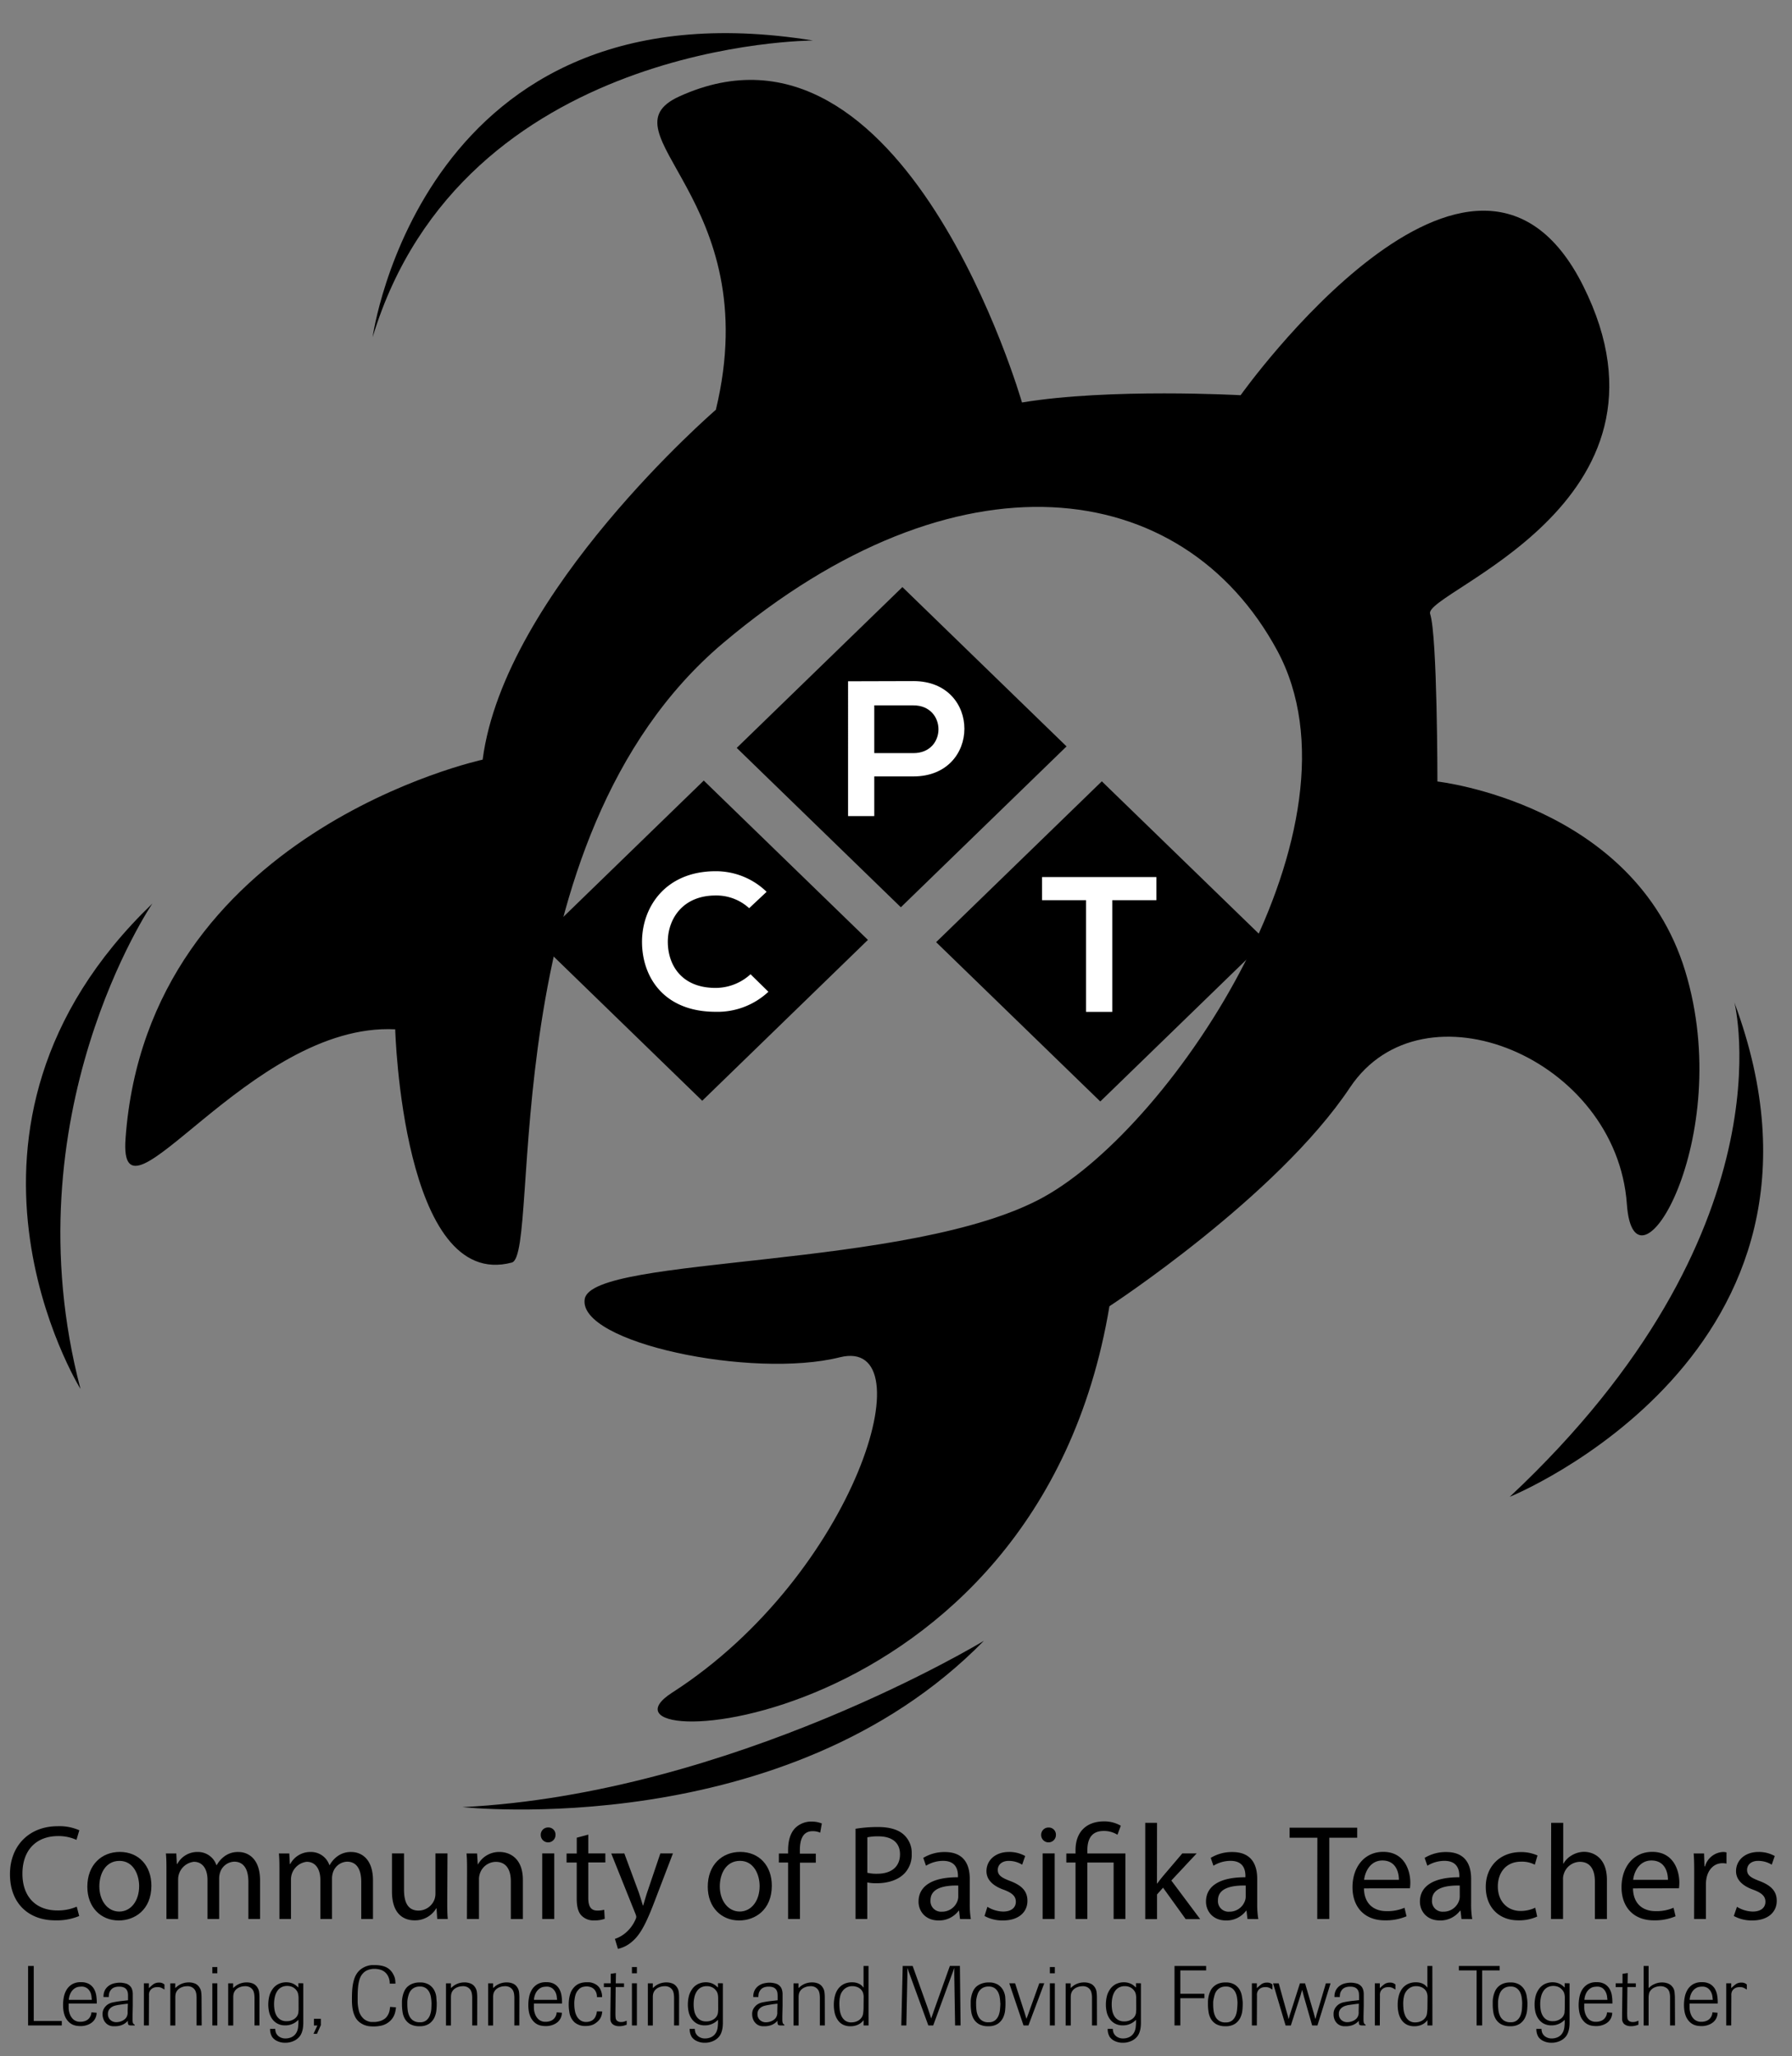 <svg id="Layer_1" data-name="Layer 1" xmlns="http://www.w3.org/2000/svg" viewBox="0 0 595.28 683"><rect x="0" y="0" width="595.28" height="683" fill="#808080" stroke="none"/><defs><style>.cls-1{fill:#fff;}</style></defs><title>Version 1</title><path d="M26.31,636.41a19.42,19.42,0,0,1-8,1.44c-8.55,0-15-5.4-15-15.34,0-9.49,6.43-15.93,15.84-15.93a16.25,16.25,0,0,1,7.2,1.35l-.95,3.19a14.26,14.26,0,0,0-6.12-1.26c-7.11,0-11.83,4.54-11.83,12.51,0,7.42,4.27,12.19,11.65,12.19a15.68,15.68,0,0,0,6.39-1.26Z"/><path d="M50.29,626.33c0,8.05-5.58,11.56-10.84,11.56-5.89,0-10.44-4.32-10.44-11.21,0-7.29,4.77-11.56,10.8-11.56C46.06,615.13,50.29,619.67,50.29,626.33ZM33,626.56c0,4.77,2.74,8.37,6.61,8.37s6.61-3.55,6.61-8.46c0-3.69-1.85-8.37-6.52-8.37S33,622.42,33,626.56Z"/><path d="M55.29,621.52c0-2.25,0-4.09-.18-5.89h3.46l.18,3.51h.14a7.51,7.51,0,0,1,6.84-4,6.44,6.44,0,0,1,6.16,4.37H72a9,9,0,0,1,2.43-2.83,7.43,7.43,0,0,1,4.81-1.53c2.88,0,7.15,1.89,7.15,9.45V637.4H82.51V625.07c0-4.19-1.53-6.71-4.72-6.71a5.13,5.13,0,0,0-4.68,3.6,6.53,6.53,0,0,0-.31,2V637.4H68.93v-13c0-3.46-1.53-6-4.54-6a5.9,5.9,0,0,0-5.22,5.89V637.4H55.29Z"/><path d="M92.82,621.52c0-2.25,0-4.09-.18-5.89h3.46l.18,3.51h.14a7.51,7.51,0,0,1,6.84-4,6.44,6.44,0,0,1,6.16,4.37h.09a9,9,0,0,1,2.43-2.83,7.43,7.43,0,0,1,4.81-1.53c2.88,0,7.15,1.89,7.15,9.45V637.4H120V625.07c0-4.19-1.53-6.71-4.72-6.71a5.13,5.13,0,0,0-4.68,3.6,6.53,6.53,0,0,0-.31,2V637.4h-3.87v-13c0-3.46-1.53-6-4.54-6a5.9,5.9,0,0,0-5.22,5.89V637.4H92.82Z"/><path d="M148.57,631.46c0,2.25,0,4.23.18,5.94h-3.51l-.23-3.55h-.09a8.19,8.19,0,0,1-7.2,4c-3.42,0-7.51-1.89-7.51-9.54V615.62h4v12.06c0,4.14,1.26,6.93,4.86,6.93a5.72,5.72,0,0,0,5.22-3.6,5.8,5.8,0,0,0,.36-2V615.62h4Z"/><path d="M155.15,621.52c0-2.25,0-4.09-.18-5.89h3.51l.23,3.6h.09a8,8,0,0,1,7.2-4.09c3,0,7.69,1.8,7.69,9.27v13h-4V624.85c0-3.51-1.3-6.43-5-6.43a5.63,5.63,0,0,0-5.31,4,5.69,5.69,0,0,0-.27,1.84V637.4h-4Z"/><path d="M184.53,609.5a2.45,2.45,0,0,1-4.9,0A2.41,2.41,0,0,1,182.1,607,2.35,2.35,0,0,1,184.53,609.5Zm-4.41,27.9V615.62h4V637.4Z"/><path d="M195.42,609.37v6.25h5.67v3h-5.67v11.75c0,2.7.76,4.23,3,4.23a8.82,8.82,0,0,0,2.29-.27l.18,3a9.7,9.7,0,0,1-3.51.54,5.49,5.49,0,0,1-4.27-1.67c-1.12-1.17-1.53-3.11-1.53-5.67V618.64h-3.37v-3h3.38V610.4Z"/><path d="M207.39,615.62l4.77,12.87c.5,1.44,1,3.15,1.4,4.45h.09c.41-1.3.86-3,1.39-4.54l4.32-12.78h4.18l-5.94,15.52c-2.83,7.47-4.77,11.29-7.47,13.63a10.73,10.73,0,0,1-4.86,2.56l-1-3.33a10.45,10.45,0,0,0,3.46-1.93,12,12,0,0,0,3.33-4.41,2.84,2.84,0,0,0,.31-.94,3.45,3.45,0,0,0-.27-1l-8.05-20.07Z"/><path d="M256.39,626.33c0,8.05-5.58,11.56-10.84,11.56-5.89,0-10.44-4.32-10.44-11.21,0-7.29,4.77-11.56,10.8-11.56C252.16,615.13,256.39,619.67,256.39,626.33Zm-17.28.22c0,4.77,2.75,8.37,6.61,8.37s6.62-3.55,6.62-8.46c0-3.69-1.84-8.37-6.52-8.37S239.11,622.42,239.11,626.56Z"/><path d="M261.79,637.4V618.64h-3.06v-3h3.06v-1c0-3.06.68-5.85,2.52-7.6a7.58,7.58,0,0,1,5.31-2,9.17,9.17,0,0,1,3.38.63l-.54,3.06a5.92,5.92,0,0,0-2.52-.5c-3.37,0-4.23,3-4.23,6.3v1.17H271v3h-5.26V637.4Z"/><path d="M284.2,607.43a45.33,45.33,0,0,1,7.51-.58c3.87,0,6.71.9,8.5,2.52a8.15,8.15,0,0,1,2.65,6.34,8.93,8.93,0,0,1-2.34,6.48c-2.07,2.2-5.44,3.33-9.27,3.33a13.49,13.49,0,0,1-3.15-.27V637.4H284.2Zm3.92,14.62a13.09,13.09,0,0,0,3.24.32c4.73,0,7.61-2.29,7.61-6.48,0-4-2.83-5.94-7.16-5.94a16.43,16.43,0,0,0-3.69.32Z"/><path d="M318.9,637.4l-.32-2.75h-.13a8.11,8.11,0,0,1-6.66,3.24c-4.41,0-6.66-3.11-6.66-6.25,0-5.26,4.68-8.14,13.09-8.1v-.45c0-1.8-.49-5-4.95-5a10.86,10.86,0,0,0-5.67,1.62l-.9-2.61a13.52,13.52,0,0,1,7.16-1.94c6.66,0,8.28,4.54,8.28,8.91v8.14a30.61,30.61,0,0,0,.36,5.22Zm-.58-11.11c-4.32-.09-9.22.67-9.22,4.9a3.5,3.5,0,0,0,3.73,3.78,5.42,5.42,0,0,0,5.26-3.65,4.13,4.13,0,0,0,.23-1.26Z"/><path d="M328,633.35a10.38,10.38,0,0,0,5.22,1.58c2.88,0,4.23-1.44,4.23-3.24s-1.12-2.92-4-4c-3.92-1.39-5.76-3.55-5.76-6.17,0-3.51,2.83-6.39,7.51-6.39a10.86,10.86,0,0,1,5.35,1.35l-1,2.88a8.48,8.48,0,0,0-4.46-1.26c-2.34,0-3.64,1.35-3.64,3,0,1.8,1.3,2.61,4.14,3.69,3.78,1.44,5.71,3.33,5.71,6.57,0,3.83-3,6.53-8.14,6.53a12.42,12.42,0,0,1-6.12-1.49Z"/><path d="M350.76,609.5a2.45,2.45,0,0,1-4.9,0,2.41,2.41,0,0,1,2.47-2.48A2.35,2.35,0,0,1,350.76,609.5Zm-4.41,27.9V615.62h4V637.4Z"/><path d="M357.28,637.4V618.64h-3.06v-3h3.06v-1.17c0-5.76,3.38-9.49,9.5-9.49a10.91,10.91,0,0,1,5.54,1.44l-1.12,3a8.33,8.33,0,0,0-4.59-1.26c-4.19,0-5.4,2.92-5.4,6.39v1.08h12.64V637.4h-3.92V618.64H361.2V637.4Z"/><path d="M384.33,625.61h.09c.54-.77,1.3-1.71,1.93-2.48l6.39-7.51h4.77l-8.41,9,9.58,12.82h-4.81L386.35,627l-2,2.25v8.19h-3.92V605.45h3.92Z"/><path d="M414.39,637.4l-.32-2.75h-.13a8.11,8.11,0,0,1-6.66,3.24c-4.41,0-6.66-3.11-6.66-6.25,0-5.26,4.68-8.14,13.09-8.1v-.45c0-1.8-.49-5-4.95-5a10.86,10.86,0,0,0-5.67,1.62l-.9-2.61a13.52,13.52,0,0,1,7.16-1.94c6.66,0,8.28,4.54,8.28,8.91v8.14a30.61,30.61,0,0,0,.36,5.22Zm-.58-11.11c-4.32-.09-9.22.67-9.22,4.9a3.5,3.5,0,0,0,3.73,3.78,5.42,5.42,0,0,0,5.26-3.65,4.13,4.13,0,0,0,.23-1.26Z"/><path d="M437.61,610.4h-9.22v-3.33h22.45v3.33h-9.27v27h-4Z"/><path d="M453.09,627.23c.09,5.36,3.51,7.56,7.47,7.56a14.33,14.33,0,0,0,6-1.12l.67,2.83a17.62,17.62,0,0,1-7.24,1.35c-6.71,0-10.71-4.41-10.71-11s3.87-11.75,10.21-11.75c7.11,0,9,6.25,9,10.26a14.94,14.94,0,0,1-.13,1.84Zm11.61-2.83c0-2.52-1-6.43-5.49-6.43-4,0-5.76,3.69-6.07,6.43Z"/><path d="M485.49,637.4l-.32-2.75H485a8.11,8.11,0,0,1-6.66,3.24c-4.41,0-6.66-3.11-6.66-6.25,0-5.26,4.68-8.14,13.09-8.1v-.45c0-1.8-.49-5-4.95-5a10.86,10.86,0,0,0-5.67,1.62l-.9-2.61a13.52,13.52,0,0,1,7.16-1.94c6.66,0,8.28,4.54,8.28,8.91v8.14a30.61,30.61,0,0,0,.36,5.22Zm-.58-11.11c-4.32-.09-9.22.67-9.22,4.9a3.5,3.5,0,0,0,3.73,3.78,5.42,5.42,0,0,0,5.26-3.65,4.13,4.13,0,0,0,.23-1.26Z"/><path d="M510.64,636.59a14.59,14.59,0,0,1-6.25,1.26c-6.57,0-10.84-4.46-10.84-11.12s4.59-11.56,11.7-11.56a13.24,13.24,0,0,1,5.49,1.13l-.9,3.06a9.18,9.18,0,0,0-4.59-1c-5,0-7.69,3.69-7.69,8.23,0,5,3.24,8.14,7.56,8.14a11.24,11.24,0,0,0,4.86-1.08Z"/><path d="M515.28,605.45h4V619h.09a7.35,7.35,0,0,1,2.83-2.79,8.15,8.15,0,0,1,4-1.12c2.92,0,7.6,1.8,7.6,9.32v13h-4V624.89c0-3.51-1.3-6.48-5-6.48a5.69,5.69,0,0,0-5.31,4,4.8,4.8,0,0,0-.27,1.89V637.4h-4Z"/><path d="M542.46,627.23c.09,5.36,3.51,7.56,7.47,7.56a14.33,14.33,0,0,0,6-1.12l.67,2.83a17.62,17.62,0,0,1-7.24,1.35c-6.71,0-10.71-4.41-10.71-11s3.87-11.75,10.21-11.75c7.11,0,9,6.25,9,10.26a14.94,14.94,0,0,1-.13,1.84Zm11.61-2.83c0-2.52-1-6.43-5.49-6.43-4,0-5.76,3.69-6.07,6.43Z"/><path d="M562.79,622.42c0-2.56,0-4.77-.18-6.79h3.46l.14,4.28h.18a6.54,6.54,0,0,1,6-4.77,4.24,4.24,0,0,1,1.13.14V619a6,6,0,0,0-1.35-.13c-2.79,0-4.77,2.11-5.31,5.08a11.16,11.16,0,0,0-.18,1.84V637.4h-3.92Z"/><path d="M577,633.35a10.38,10.38,0,0,0,5.22,1.58c2.88,0,4.23-1.44,4.23-3.24s-1.12-2.92-4-4c-3.92-1.39-5.76-3.55-5.76-6.17,0-3.51,2.83-6.39,7.51-6.39a10.86,10.86,0,0,1,5.35,1.35l-1,2.88A8.48,8.48,0,0,0,584,618.1c-2.34,0-3.64,1.35-3.64,3,0,1.8,1.3,2.61,4.14,3.69,3.78,1.44,5.71,3.33,5.71,6.57,0,3.83-3,6.53-8.14,6.53a12.42,12.42,0,0,1-6.12-1.49Z"/><path d="M20.53,672.76H9.33V653h1.88v18.28h9.32Z"/><path d="M32.1,668.54a4.2,4.2,0,0,1-.32,1.58,4.13,4.13,0,0,1-1,1.44,5.17,5.17,0,0,1-1.69,1,6.38,6.38,0,0,1-2.37.41,9.3,9.3,0,0,1-1.26-.1,4.93,4.93,0,0,1-1.37-.41,4.58,4.58,0,0,1-1.47-1.11,5.63,5.63,0,0,1-1-1.55,7.91,7.91,0,0,1-.52-1.85,12.56,12.56,0,0,1-.15-2,13.9,13.9,0,0,1,.25-2.59,7.42,7.42,0,0,1,.91-2.44,5.35,5.35,0,0,1,1.81-1.82,5.55,5.55,0,0,1,3-.71,5.25,5.25,0,0,1,2.66.6,4.45,4.45,0,0,1,1.62,1.6,6.29,6.29,0,0,1,.78,2.27,15.17,15.17,0,0,1,.17,2.62H22.8q0,.56,0,1.57a6.48,6.48,0,0,0,.42,2,4.4,4.4,0,0,0,1.2,1.75,3.42,3.42,0,0,0,2.37.74,4.56,4.56,0,0,0,1.2-.17,3.45,3.45,0,0,0,1.12-.53,3.08,3.08,0,0,0,.85-1,3.27,3.27,0,0,0,.41-1.44Zm-1.6-4.28c0-.22-.06-.58-.11-1.08A4.58,4.58,0,0,0,30,661.7a3.71,3.71,0,0,0-1.05-1.29,3.06,3.06,0,0,0-2-.56q-.2,0-.8.07a3.21,3.21,0,0,0-1.27.48,4.12,4.12,0,0,0-1.26,1.3,5.73,5.73,0,0,0-.76,2.55Z"/><path d="M44.75,672.76H43.59q-.86,0-1-.38a2.81,2.81,0,0,1-.1-1.19,6.66,6.66,0,0,1-.57.56,4.89,4.89,0,0,1-.85.59,5.42,5.42,0,0,1-1.23.48,6.56,6.56,0,0,1-1.7.2l-.68,0a4.08,4.08,0,0,1-.78-.14,3.35,3.35,0,0,1-1.58-1,3.65,3.65,0,0,1-.75-1.26,4.48,4.48,0,0,1-.28-1.57,3.52,3.52,0,0,1,.52-2,4.52,4.52,0,0,1,1-1.12,4.78,4.78,0,0,1,2-.85q1.14-.24,2.48-.41l2.46-.28V663c0-.32,0-.66-.06-1a2.53,2.53,0,0,0-.34-1,2.22,2.22,0,0,0-.85-.8,3.46,3.46,0,0,0-1.67-.32,4,4,0,0,0-2,.41,2.86,2.86,0,0,0-1,1,2.76,2.76,0,0,0-.41,1.12,7.88,7.88,0,0,0-.07.91H34.39a4.46,4.46,0,0,1,.52-2.38,4.3,4.3,0,0,1,1.37-1.46,5.21,5.21,0,0,1,1.78-.73,8.55,8.55,0,0,1,1.71-.2,7.49,7.49,0,0,1,1.89.25,3.1,3.1,0,0,1,1.54.87,2.45,2.45,0,0,1,.53.76,4.14,4.14,0,0,1,.27.84,6.54,6.54,0,0,1,.11.85q0,.44,0,.8v3.28l-.08,3.53,0,1.23a3.85,3.85,0,0,0,.14,1,.85.85,0,0,0,.53.49Zm-2.27-7.22q-.73.06-1.55.17l-1.71.25q-.36.06-.93.2a4.13,4.13,0,0,0-1.12.46,3,3,0,0,0-.93.88,2.44,2.44,0,0,0-.39,1.43,2.58,2.58,0,0,0,.81,2,2.86,2.86,0,0,0,2,.74,4.62,4.62,0,0,0,1.24-.18A4.05,4.05,0,0,0,41,671a3.06,3.06,0,0,0,.79-.67,2.61,2.61,0,0,0,.43-.76,3.44,3.44,0,0,0,.18-.78,6.93,6.93,0,0,0,0-.73Z"/><path d="M49.45,672.76H47.8v-14h1.65v1.62a14.13,14.13,0,0,1,1.47-1.29,3.1,3.1,0,0,1,1.92-.56,2.55,2.55,0,0,1,1.13.2,4,4,0,0,1,.66.42v1.71a9,9,0,0,0-.94-.56,3.13,3.13,0,0,0-1.44-.28,4.2,4.2,0,0,0-.66.06,2.71,2.71,0,0,0-.71.22,2.56,2.56,0,0,0-.8.59,2.15,2.15,0,0,0-.42.68,3.17,3.17,0,0,0-.17.71,5.59,5.59,0,0,0,0,.64Z"/><path d="M67,672.76H65.3v-8.14q0-.53,0-1.05t-.07-1.05q0-.22-.13-.7a2.57,2.57,0,0,0-.42-.94,2.87,2.87,0,0,0-.91-.81,3.11,3.11,0,0,0-1.6-.35,6.46,6.46,0,0,0-.77.06,4.11,4.11,0,0,0-1,.28,3.68,3.68,0,0,0-1.19.73,2.92,2.92,0,0,0-.91,1.75,6.06,6.06,0,0,0-.06.77v9.46H56.57v-14h1.65v1.57l.6-.52a5.7,5.7,0,0,1,.94-.63,6.13,6.13,0,0,1,1.32-.52,6.36,6.36,0,0,1,1.71-.21,5.33,5.33,0,0,1,1.9.35A3.1,3.1,0,0,1,66.17,660a3.65,3.65,0,0,1,.67,1.69,14.21,14.21,0,0,1,.11,1.72Z"/><path d="M72.19,655.43H70.54v-2.07h1.65Zm0,17.33H70.54v-14h1.65Z"/><path d="M86.19,672.76H84.54v-8.14q0-.53,0-1.05t-.07-1.05q0-.22-.13-.7a2.57,2.57,0,0,0-.42-.94,2.87,2.87,0,0,0-.91-.81,3.11,3.11,0,0,0-1.6-.35,6.46,6.46,0,0,0-.77.06,4.11,4.11,0,0,0-1,.28,3.68,3.68,0,0,0-1.19.73,2.92,2.92,0,0,0-.91,1.75,6.06,6.06,0,0,0-.06.77v9.46H75.8v-14h1.65v1.57l.6-.52a5.7,5.7,0,0,1,.94-.63,6.13,6.13,0,0,1,1.32-.52,6.36,6.36,0,0,1,1.71-.21,5.33,5.33,0,0,1,1.9.35A3.1,3.1,0,0,1,85.41,660a3.65,3.65,0,0,1,.67,1.69,14.21,14.21,0,0,1,.11,1.72Z"/><path d="M100.75,658.76v13.15a11.76,11.76,0,0,1-.11,1.61,7.74,7.74,0,0,1-.39,1.58,4.71,4.71,0,0,1-.78,1.39,5.28,5.28,0,0,1-1.95,1.44,6.51,6.51,0,0,1-2.76.57,6,6,0,0,1-2.67-.56,4.19,4.19,0,0,1-1.67-1.34,4.82,4.82,0,0,1-.46-1,5,5,0,0,1-.24-1.71h1.71q0,.34.08.73a2.58,2.58,0,0,0,.25.78,3,3,0,0,0,1.11,1.16,3.66,3.66,0,0,0,2,.52,4.76,4.76,0,0,0,1.51-.25,3.74,3.74,0,0,0,1.5-.91,3.87,3.87,0,0,0,.81-1.25,5.09,5.09,0,0,0,.34-1.37q.07-.7.1-1.29l0-1.12q-.22.22-.59.53a5.51,5.51,0,0,1-.9.6,6.15,6.15,0,0,1-1.25.5,5.72,5.72,0,0,1-1.61.21,5.38,5.38,0,0,1-2.63-.59,5.07,5.07,0,0,1-1.74-1.55,6.42,6.42,0,0,1-1-2.21,11.26,11.26,0,0,1-.29-2.59,11.8,11.8,0,0,1,.29-2.58,6.83,6.83,0,0,1,1-2.32,5.21,5.21,0,0,1,1.93-1.81,6,6,0,0,1,4.16-.49,5.23,5.23,0,0,1,1.11.42,4.7,4.7,0,0,1,.84.56l.67.59v-1.43Zm-1.57,5a6.5,6.5,0,0,0-.15-1.47A2.89,2.89,0,0,0,98.4,661a3.5,3.5,0,0,0-1.25-1,4,4,0,0,0-1.75-.36,3.94,3.94,0,0,0-2,.48,3.85,3.85,0,0,0-1.34,1.29,6,6,0,0,0-.77,1.92,10.82,10.82,0,0,0-.25,2.4,11.53,11.53,0,0,0,.17,1.92,5.47,5.47,0,0,0,.63,1.81,3.9,3.9,0,0,0,1.27,1.35,3.82,3.82,0,0,0,2.13.53,4.27,4.27,0,0,0,2.77-.93,3.33,3.33,0,0,0,.62-.67,3.1,3.1,0,0,0,.35-.7,3,3,0,0,0,.15-.74l.06-.77Z"/><path d="M105.29,675.54h-1.15l1.29-2.77h-1.15v-2.21h2.3v2.1Z"/><path d="M131.55,666.74q-.06.5-.17,1.13a7.06,7.06,0,0,1-.36,1.29,5.78,5.78,0,0,1-.73,1.32,5.9,5.9,0,0,1-1.26,1.25,6.32,6.32,0,0,1-2.51,1.12,12.79,12.79,0,0,1-2.42.25q-.39,0-1.2-.06a6.57,6.57,0,0,1-1.75-.39,6.47,6.47,0,0,1-1.86-1.08,5.34,5.34,0,0,1-1.51-2.11,7.75,7.75,0,0,1-.49-1.43,12,12,0,0,1-.27-1.54q-.08-.78-.11-1.54c0-.5,0-1,0-1.4q0-1.06.06-2.11a20.44,20.44,0,0,1,.22-2.11,14.76,14.76,0,0,1,.48-2,7,7,0,0,1,.9-1.86,6,6,0,0,1,1.61-1.61,7.08,7.08,0,0,1,1.74-.84,6.67,6.67,0,0,1,1.57-.31q.71,0,1.11,0a10.69,10.69,0,0,1,2.1.2,7.56,7.56,0,0,1,1,.27,5.48,5.48,0,0,1,1.06.5,5.28,5.28,0,0,1,1,.84,5.19,5.19,0,0,1,.9,1.3,4.89,4.89,0,0,1,.62,1.82q.08.84.08,1.23h-1.9a5.17,5.17,0,0,0-.45-2.27A4.21,4.21,0,0,0,127.8,655a4.28,4.28,0,0,0-1.6-.8,7.08,7.08,0,0,0-1.82-.24,6.31,6.31,0,0,0-2,.32,4.28,4.28,0,0,0-1.69,1.05,5,5,0,0,0-.77,1,6.41,6.41,0,0,0-.6,1.53,13.53,13.53,0,0,0-.38,2.23q-.13,1.3-.13,3.15,0,1,0,1.88a14.34,14.34,0,0,0,.47,3,5.46,5.46,0,0,0,1.66,2.53,4.77,4.77,0,0,0,1.23.69,4.38,4.38,0,0,0,1.15.27q.53,0,.87,0a6.89,6.89,0,0,0,2.05-.31,5.06,5.06,0,0,0,1.69-.87,3.83,3.83,0,0,0,.84-1,5.27,5.27,0,0,0,.47-1,5.72,5.72,0,0,0,.24-1q.07-.48.1-.84Z"/><path d="M145.07,665.12a22,22,0,0,1-.1,2.52,7.42,7.42,0,0,1-.7,2.56,5.17,5.17,0,0,1-1.74,2,5.47,5.47,0,0,1-3.18.81,6,6,0,0,1-3.05-.67,4.85,4.85,0,0,1-1.76-1.71,6.35,6.35,0,0,1-.81-2.31,16.08,16.08,0,0,1-.2-2.45q0-.48,0-1.22a10.67,10.67,0,0,1,.21-1.55,8.16,8.16,0,0,1,.53-1.64,4.85,4.85,0,0,1,1-1.48A5.13,5.13,0,0,1,137,658.9a6.23,6.23,0,0,1,2.42-.42,5.57,5.57,0,0,1,3.14.76,5,5,0,0,1,1.68,1.82,6.14,6.14,0,0,1,.69,2.18Q145,664.36,145.07,665.12Zm-1.74.2q0-.7-.14-1.65a6,6,0,0,0-.5-1.81,3.83,3.83,0,0,0-1.15-1.44,3.34,3.34,0,0,0-2.1-.59,3.83,3.83,0,0,0-1.75.36,3.66,3.66,0,0,0-1.18.92,4,4,0,0,0-.7,1.26,10.09,10.09,0,0,0-.36,1.36,7.51,7.51,0,0,0-.14,1.22q0,.56,0,.87a15.71,15.71,0,0,0,.13,1.92,6.15,6.15,0,0,0,.55,1.9,3.78,3.78,0,0,0,1.25,1.47,3.82,3.82,0,0,0,2.25.59,3.21,3.21,0,0,0,2.21-.7,4.14,4.14,0,0,0,1.15-1.71,7.58,7.58,0,0,0,.43-2.1Q143.34,666.1,143.34,665.31Z"/><path d="M158.51,672.76h-1.65v-8.14q0-.53,0-1.05t-.07-1.05q0-.22-.13-.7a2.57,2.57,0,0,0-.42-.94,2.87,2.87,0,0,0-.91-.81,3.11,3.11,0,0,0-1.6-.35,6.46,6.46,0,0,0-.77.06,4.11,4.11,0,0,0-1,.28,3.68,3.68,0,0,0-1.19.73,2.92,2.92,0,0,0-.91,1.75,6.06,6.06,0,0,0-.06.77v9.46h-1.65v-14h1.65v1.57l.6-.52a5.7,5.7,0,0,1,.94-.63,6.13,6.13,0,0,1,1.32-.52,6.36,6.36,0,0,1,1.71-.21,5.33,5.33,0,0,1,1.9.35,3.1,3.1,0,0,1,1.48,1.16,3.65,3.65,0,0,1,.67,1.69,14.21,14.21,0,0,1,.11,1.72Z"/><path d="M172.51,672.76h-1.65v-8.14q0-.53,0-1.05t-.07-1.05q0-.22-.13-.7a2.57,2.57,0,0,0-.42-.94,2.87,2.87,0,0,0-.91-.81,3.11,3.11,0,0,0-1.6-.35,6.46,6.46,0,0,0-.77.06,4.11,4.11,0,0,0-1,.28,3.68,3.68,0,0,0-1.19.73,2.92,2.92,0,0,0-.91,1.75,6.06,6.06,0,0,0-.06.77v9.46h-1.65v-14h1.65v1.57l.6-.52a5.7,5.7,0,0,1,.94-.63,6.13,6.13,0,0,1,1.32-.52,6.36,6.36,0,0,1,1.71-.21,5.33,5.33,0,0,1,1.9.35,3.1,3.1,0,0,1,1.48,1.16,3.65,3.65,0,0,1,.67,1.69,14.21,14.21,0,0,1,.11,1.72Z"/><path d="M186.65,668.54a4.2,4.2,0,0,1-.32,1.58,4.13,4.13,0,0,1-1,1.44,5.17,5.17,0,0,1-1.69,1,6.38,6.38,0,0,1-2.37.41,9.3,9.3,0,0,1-1.26-.1,4.93,4.93,0,0,1-1.37-.41,4.58,4.58,0,0,1-1.47-1.11,5.63,5.63,0,0,1-1-1.55,7.91,7.91,0,0,1-.52-1.85,12.56,12.56,0,0,1-.15-2,13.9,13.9,0,0,1,.25-2.59,7.42,7.42,0,0,1,.91-2.44,5.35,5.35,0,0,1,1.81-1.82,5.55,5.55,0,0,1,3-.71,5.25,5.25,0,0,1,2.66.6,4.45,4.45,0,0,1,1.62,1.6,6.29,6.29,0,0,1,.78,2.27,15.17,15.17,0,0,1,.17,2.62h-9.35q0,.56,0,1.57a6.48,6.48,0,0,0,.42,2,4.4,4.4,0,0,0,1.2,1.75,3.42,3.42,0,0,0,2.37.74,4.56,4.56,0,0,0,1.2-.17,3.45,3.45,0,0,0,1.12-.53,3.08,3.08,0,0,0,.85-1,3.27,3.27,0,0,0,.41-1.44Zm-1.6-4.28c0-.22-.06-.58-.11-1.08a4.58,4.58,0,0,0-.43-1.47,3.71,3.71,0,0,0-1.05-1.29,3.06,3.06,0,0,0-2-.56q-.2,0-.8.07a3.21,3.21,0,0,0-1.27.48,4.12,4.12,0,0,0-1.26,1.3,5.73,5.73,0,0,0-.76,2.55Z"/><path d="M200.06,668.11c0,.19-.05.42-.1.71a5.28,5.28,0,0,1-.25.94,4.69,4.69,0,0,1-.55,1,5,5,0,0,1-1,1,4.76,4.76,0,0,1-1.76.94,7.15,7.15,0,0,1-1.85.24,5.45,5.45,0,0,1-3.65-1.18,5.65,5.65,0,0,1-1.78-3.53,14.09,14.09,0,0,1-.2-2.38q0-.73.07-1.44a11.31,11.31,0,0,1,.24-1.44q.08-.36.27-.92a5.05,5.05,0,0,1,.55-1.13,6.25,6.25,0,0,1,.92-1.12,4.92,4.92,0,0,1,1.43-.94,6.71,6.71,0,0,1,2.46-.45c.26,0,.56,0,.88,0a5.37,5.37,0,0,1,1,.2,5.15,5.15,0,0,1,1.06.45,4,4,0,0,1,1,.77,3.72,3.72,0,0,1,.66,1,5.84,5.84,0,0,1,.53,1.86,6.58,6.58,0,0,1,0,.66H198.3a4,4,0,0,0-.29-1.62,3.23,3.23,0,0,0-.77-1.11,2.9,2.9,0,0,0-1.11-.63,4.45,4.45,0,0,0-1.33-.2,5.48,5.48,0,0,0-1.23.18,3,3,0,0,0-1.48,1,4.19,4.19,0,0,0-.92,1.64,8.24,8.24,0,0,0-.31,1.55q-.06.39-.08.8t0,.8A11.29,11.29,0,0,0,191,668a5.79,5.79,0,0,0,.69,1.85,3.8,3.8,0,0,0,1.22,1.27,3.28,3.28,0,0,0,1.81.48,4.23,4.23,0,0,0,1.34-.22,2.91,2.91,0,0,0,1.65-1.37,5,5,0,0,0,.32-.73,4.5,4.5,0,0,0,.18-.69c0-.21.06-.39.08-.52Z"/><path d="M204.52,660l-.08,8.54q0,1.2.07,1.67a1.52,1.52,0,0,0,.24.74,1.48,1.48,0,0,0,.53.45,2.14,2.14,0,0,0,1.06.22,3.11,3.11,0,0,0,1.06-.15l.78-.29v1.34c-.26.09-.59.2-1,.31a5.54,5.54,0,0,1-1.47.17,3.9,3.9,0,0,1-1.25-.17,3,3,0,0,1-.8-.39,1.8,1.8,0,0,1-.45-.43l-.17-.27a2.05,2.05,0,0,1-.18-.43,2.89,2.89,0,0,1-.1-.57q0-.34,0-.81t0-1.12l.11-8.79H200.6v-1.26h2.27V655.6l1.74-.25-.06,3.42h2.74V660Z"/><path d="M211.57,655.43h-1.65v-2.07h1.65Zm0,17.33h-1.65v-14h1.65Z"/><path d="M225.57,672.76h-1.65v-8.14q0-.53,0-1.05t-.07-1.05q0-.22-.13-.7a2.55,2.55,0,0,0-.42-.94,2.87,2.87,0,0,0-.91-.81,3.11,3.11,0,0,0-1.6-.35,6.45,6.45,0,0,0-.77.06,4.1,4.1,0,0,0-1,.28,3.67,3.67,0,0,0-1.19.73,2.92,2.92,0,0,0-.91,1.75,6,6,0,0,0-.06.77v9.46h-1.65v-14h1.65v1.57l.6-.52a5.74,5.74,0,0,1,.94-.63,6.14,6.14,0,0,1,1.32-.52,6.36,6.36,0,0,1,1.71-.21,5.33,5.33,0,0,1,1.9.35,3.1,3.1,0,0,1,1.48,1.16,3.64,3.64,0,0,1,.67,1.69,14.22,14.22,0,0,1,.11,1.72Z"/><path d="M240.13,658.76v13.15a11.84,11.84,0,0,1-.11,1.61,7.75,7.75,0,0,1-.39,1.58,4.7,4.7,0,0,1-.78,1.39,5.29,5.29,0,0,1-1.95,1.44,6.51,6.51,0,0,1-2.76.57,6,6,0,0,1-2.67-.56,4.19,4.19,0,0,1-1.67-1.34,4.9,4.9,0,0,1-.46-1,5.05,5.05,0,0,1-.24-1.71h1.71q0,.34.08.73a2.56,2.56,0,0,0,.25.78,3,3,0,0,0,1.11,1.16,3.67,3.67,0,0,0,2,.52,4.76,4.76,0,0,0,1.51-.25,3.74,3.74,0,0,0,1.5-.91,3.88,3.88,0,0,0,.81-1.25,5.11,5.11,0,0,0,.34-1.37q.07-.7.1-1.29l0-1.12q-.22.22-.59.53a5.53,5.53,0,0,1-.9.6,6.13,6.13,0,0,1-1.25.5,5.71,5.71,0,0,1-1.61.21,5.39,5.39,0,0,1-2.63-.59,5.08,5.08,0,0,1-1.74-1.55,6.4,6.4,0,0,1-1-2.21,11.23,11.23,0,0,1-.29-2.59,11.77,11.77,0,0,1,.29-2.58,6.81,6.81,0,0,1,1-2.32,5.21,5.21,0,0,1,1.93-1.81,6,6,0,0,1,4.16-.49,5.25,5.25,0,0,1,1.11.42,4.76,4.76,0,0,1,.84.56l.67.59v-1.43Zm-1.57,5a6.5,6.5,0,0,0-.15-1.47,2.89,2.89,0,0,0-.63-1.22,3.49,3.49,0,0,0-1.25-1,4,4,0,0,0-1.75-.36,3.94,3.94,0,0,0-2,.48,3.85,3.85,0,0,0-1.34,1.29,6,6,0,0,0-.77,1.92,10.82,10.82,0,0,0-.25,2.4,11.63,11.63,0,0,0,.17,1.92,5.49,5.49,0,0,0,.63,1.81,3.9,3.9,0,0,0,1.27,1.35,3.82,3.82,0,0,0,2.13.53,4.27,4.27,0,0,0,2.77-.93,3.33,3.33,0,0,0,.62-.67,3.06,3.06,0,0,0,.35-.7,2.93,2.93,0,0,0,.15-.74l.06-.77Z"/><path d="M260.54,672.76h-1.16q-.86,0-1-.38a2.82,2.82,0,0,1-.1-1.19,6.74,6.74,0,0,1-.57.56,4.89,4.89,0,0,1-.85.59,5.42,5.42,0,0,1-1.23.48,6.57,6.57,0,0,1-1.7.2l-.68,0a4.08,4.08,0,0,1-.78-.14,3.36,3.36,0,0,1-1.58-1,3.67,3.67,0,0,1-.75-1.26,4.48,4.48,0,0,1-.28-1.57,3.52,3.52,0,0,1,.52-2,4.51,4.51,0,0,1,1-1.12,4.78,4.78,0,0,1,2-.85q1.15-.24,2.48-.41l2.46-.28V663a10.26,10.26,0,0,0-.06-1,2.51,2.51,0,0,0-.34-1,2.22,2.22,0,0,0-.85-.8,3.47,3.47,0,0,0-1.67-.32,4,4,0,0,0-2,.41,2.87,2.87,0,0,0-1,1,2.76,2.76,0,0,0-.41,1.12,7.91,7.91,0,0,0-.07.91h-1.68a4.45,4.45,0,0,1,.52-2.38,4.31,4.31,0,0,1,1.37-1.46,5.22,5.22,0,0,1,1.78-.73,8.53,8.53,0,0,1,1.71-.2,7.48,7.48,0,0,1,1.89.25,3.1,3.1,0,0,1,1.54.87,2.46,2.46,0,0,1,.53.76,4.13,4.13,0,0,1,.27.84,6.22,6.22,0,0,1,.11.85c0,.29,0,.56,0,.8v3.28l-.08,3.53,0,1.23a3.87,3.87,0,0,0,.14,1,.85.85,0,0,0,.53.49Zm-2.27-7.22q-.73.06-1.55.17L255,666q-.36.06-.93.2a4.12,4.12,0,0,0-1.12.46,3,3,0,0,0-.93.88,2.44,2.44,0,0,0-.39,1.43,2.58,2.58,0,0,0,.81,2,2.86,2.86,0,0,0,2,.74,4.62,4.62,0,0,0,1.24-.18,4,4,0,0,0,1.13-.49,3.08,3.08,0,0,0,.79-.67,2.61,2.61,0,0,0,.43-.76,3.44,3.44,0,0,0,.18-.78,7.06,7.06,0,0,0,0-.73Z"/><path d="M274,672.76h-1.65v-8.14q0-.53,0-1.05t-.07-1.05q0-.22-.13-.7a2.55,2.55,0,0,0-.42-.94,2.87,2.87,0,0,0-.91-.81,3.11,3.11,0,0,0-1.6-.35,6.45,6.45,0,0,0-.77.06,4.1,4.1,0,0,0-1,.28,3.67,3.67,0,0,0-1.19.73,2.92,2.92,0,0,0-.91,1.75,6,6,0,0,0-.06.77v9.46H263.6v-14h1.65v1.57l.6-.52a5.74,5.74,0,0,1,.94-.63,6.14,6.14,0,0,1,1.32-.52,6.36,6.36,0,0,1,1.71-.21,5.33,5.33,0,0,1,1.9.35A3.1,3.1,0,0,1,273.2,660a3.64,3.64,0,0,1,.67,1.69,14.22,14.22,0,0,1,.11,1.72Z"/><path d="M288.52,672.76h-1.65V671a6.43,6.43,0,0,1-.49.56,4.33,4.33,0,0,1-.84.66,5.58,5.58,0,0,1-1.27.56,5.91,5.91,0,0,1-1.76.24,5.35,5.35,0,0,1-2.52-.55,4.63,4.63,0,0,1-1.69-1.51,6.74,6.74,0,0,1-1-2.25,12,12,0,0,1-.31-2.8,11.48,11.48,0,0,1,.38-3.05,6.74,6.74,0,0,1,1.13-2.35,5.19,5.19,0,0,1,1.89-1.53,6,6,0,0,1,2.65-.55,5.36,5.36,0,0,1,1.6.21,4.6,4.6,0,0,1,1.11.49,3.25,3.25,0,0,1,.7.59l.41.48V653h1.65Zm-1.62-9.39a4.36,4.36,0,0,0-.27-1.6,3,3,0,0,0-.91-1.21,3.57,3.57,0,0,0-1.13-.62,4.33,4.33,0,0,0-1.41-.23,3.83,3.83,0,0,0-1.93.44,4.15,4.15,0,0,0-1.15.91,4.61,4.61,0,0,0-1,1.93,10.77,10.77,0,0,0-.28,2.57q0,.73.1,1.79a7.3,7.3,0,0,0,.49,2,4.31,4.31,0,0,0,1.2,1.69,3.31,3.31,0,0,0,2.24.7,4.53,4.53,0,0,0,1.81-.37,3.48,3.48,0,0,0,1.36-1,3,3,0,0,0,.7-1.59c.08-.59.12-1.13.14-1.62Z"/><path d="M319.09,672.76h-1.82L317,656v-.62c0-.17,0-.33,0-.48s0-.32,0-.52,0-.45,0-.77q-.14.45-.25.76l-.2.56q-.08.25-.18.5l-.24.62L310,672.76h-1.62l-6.24-17.11q-.14-.34-.22-.56l-.15-.43-.15-.46-.2-.59q0,.81,0,1.23v1.06l-.34,16.86h-1.68l.47-19.77h3.3l5,13.94q.17.53.31.92c.09.26.18.52.27.78l.27.83c.09.29.2.64.31,1q.2-.64.34-1l.27-.74q.13-.35.25-.74c.08-.26.2-.6.35-1l5-14h3.33Z"/><path d="M334,665.12a21.67,21.67,0,0,1-.1,2.52,7.4,7.4,0,0,1-.7,2.56,5.16,5.16,0,0,1-1.74,2,5.47,5.47,0,0,1-3.18.81,6,6,0,0,1-3.05-.67,4.85,4.85,0,0,1-1.76-1.71,6.37,6.37,0,0,1-.81-2.31,16.07,16.07,0,0,1-.2-2.45q0-.48,0-1.22a10.67,10.67,0,0,1,.21-1.55,8.15,8.15,0,0,1,.53-1.64,4.88,4.88,0,0,1,1-1.48A5.1,5.1,0,0,1,326,658.9a6.23,6.23,0,0,1,2.42-.42,5.56,5.56,0,0,1,3.13.76,5,5,0,0,1,1.68,1.82,6.15,6.15,0,0,1,.69,2.18Q334,664.36,334,665.12Zm-1.73.2q0-.7-.14-1.65a6,6,0,0,0-.5-1.81,3.83,3.83,0,0,0-1.15-1.44,3.34,3.34,0,0,0-2.1-.59,3.83,3.83,0,0,0-1.75.36,3.66,3.66,0,0,0-1.18.92,4,4,0,0,0-.7,1.26,10.23,10.23,0,0,0-.36,1.36,7.57,7.57,0,0,0-.14,1.22c0,.37,0,.66,0,.87a15.72,15.72,0,0,0,.13,1.92,6.16,6.16,0,0,0,.54,1.9,3.53,3.53,0,0,0,3.5,2.06,3.21,3.21,0,0,0,2.21-.7,4.16,4.16,0,0,0,1.15-1.71,7.6,7.6,0,0,0,.43-2.1Q332.31,666.1,332.31,665.31Z"/><path d="M341.63,672.76H340l-4.73-14h1.93l3.11,9.63c.07.26.14.48.2.66l.15.49c0,.15.1.3.15.46s.11.35.17.57q.14-.42.21-.59l.21-.53,3.84-10.7h1.65Z"/><path d="M350.4,655.43h-1.65v-2.07h1.65Zm0,17.33h-1.65v-14h1.65Z"/><path d="M364.4,672.76h-1.65v-8.14c0-.36,0-.71,0-1.05s0-.7-.07-1.05c0-.15-.06-.38-.13-.7a2.53,2.53,0,0,0-.42-.94,2.87,2.87,0,0,0-.91-.81,3.11,3.11,0,0,0-1.6-.35,6.47,6.47,0,0,0-.77.06,4.1,4.1,0,0,0-1,.28,3.67,3.67,0,0,0-1.19.73,2.92,2.92,0,0,0-.91,1.75,5.82,5.82,0,0,0-.06.77v9.46H354v-14h1.65v1.57l.6-.52a5.74,5.74,0,0,1,.94-.63,6.14,6.14,0,0,1,1.32-.52,6.37,6.37,0,0,1,1.71-.21,5.34,5.34,0,0,1,1.9.35,3.09,3.09,0,0,1,1.48,1.16,3.64,3.64,0,0,1,.67,1.69,14.22,14.22,0,0,1,.11,1.72Z"/><path d="M379,658.76v13.15a11.84,11.84,0,0,1-.11,1.61,7.62,7.62,0,0,1-.39,1.58,4.68,4.68,0,0,1-.78,1.39,5.28,5.28,0,0,1-1.95,1.44,6.51,6.51,0,0,1-2.76.57,6,6,0,0,1-2.68-.56,4.2,4.2,0,0,1-1.67-1.34,4.91,4.91,0,0,1-.46-1,5.05,5.05,0,0,1-.24-1.71h1.71c0,.22,0,.47.08.73a2.56,2.56,0,0,0,.25.78,3,3,0,0,0,1.11,1.16,3.66,3.66,0,0,0,2,.52,4.76,4.76,0,0,0,1.51-.25,3.73,3.73,0,0,0,1.5-.91,3.86,3.86,0,0,0,.81-1.25,5.07,5.07,0,0,0,.34-1.37q.07-.7.1-1.29l0-1.12c-.15.15-.35.33-.59.53a5.62,5.62,0,0,1-.9.6,6.15,6.15,0,0,1-1.25.5,5.72,5.72,0,0,1-1.61.21,5.38,5.38,0,0,1-2.63-.59,5.09,5.09,0,0,1-1.74-1.55,6.42,6.42,0,0,1-1-2.21,11.18,11.18,0,0,1-.29-2.59,11.71,11.71,0,0,1,.29-2.58,6.83,6.83,0,0,1,1-2.32,5.22,5.22,0,0,1,1.93-1.81,6,6,0,0,1,4.16-.49,5.26,5.26,0,0,1,1.11.42,4.79,4.79,0,0,1,.84.56l.67.59v-1.43Zm-1.57,5a6.55,6.55,0,0,0-.15-1.47,2.89,2.89,0,0,0-.63-1.22,3.49,3.49,0,0,0-1.25-1,4,4,0,0,0-1.75-.36,3.94,3.94,0,0,0-2,.48,3.86,3.86,0,0,0-1.34,1.29,6,6,0,0,0-.77,1.92,10.82,10.82,0,0,0-.25,2.4,11.63,11.63,0,0,0,.17,1.92,5.49,5.49,0,0,0,.63,1.81,3.89,3.89,0,0,0,1.28,1.35,3.81,3.81,0,0,0,2.13.53,4.28,4.28,0,0,0,2.77-.93,3.38,3.38,0,0,0,.62-.67,3.09,3.09,0,0,0,.35-.7,3,3,0,0,0,.15-.74c0-.25,0-.51.06-.77Z"/><path d="M392.09,672.76h-1.93V653h10.5v1.48h-8.57v7.76h8v1.48h-8Z"/><path d="M412.81,665.12a21.67,21.67,0,0,1-.1,2.52,7.4,7.4,0,0,1-.7,2.56,5.16,5.16,0,0,1-1.74,2,5.47,5.47,0,0,1-3.18.81,6,6,0,0,1-3.05-.67,4.85,4.85,0,0,1-1.76-1.71,6.37,6.37,0,0,1-.81-2.31,16.07,16.07,0,0,1-.2-2.45q0-.48,0-1.22a10.67,10.67,0,0,1,.21-1.55,8.15,8.15,0,0,1,.53-1.64,4.88,4.88,0,0,1,1-1.48,5.1,5.1,0,0,1,1.65-1.08,6.23,6.23,0,0,1,2.42-.42,5.56,5.56,0,0,1,3.13.76,5,5,0,0,1,1.68,1.82,6.15,6.15,0,0,1,.69,2.18Q412.78,664.36,412.81,665.12Zm-1.73.2q0-.7-.14-1.65a6,6,0,0,0-.5-1.81,3.83,3.83,0,0,0-1.15-1.44,3.34,3.34,0,0,0-2.1-.59,3.83,3.83,0,0,0-1.75.36,3.66,3.66,0,0,0-1.18.92,4,4,0,0,0-.7,1.26,10.23,10.23,0,0,0-.36,1.36A7.57,7.57,0,0,0,403,665c0,.37,0,.66,0,.87a15.72,15.72,0,0,0,.13,1.92,6.16,6.16,0,0,0,.54,1.9,3.53,3.53,0,0,0,3.5,2.06,3.21,3.21,0,0,0,2.21-.7,4.16,4.16,0,0,0,1.15-1.71,7.6,7.6,0,0,0,.43-2.1Q411.07,666.1,411.07,665.31Z"/><path d="M417.51,672.76h-1.65v-14h1.65v1.62a13.94,13.94,0,0,1,1.47-1.29,3.1,3.1,0,0,1,1.92-.56,2.54,2.54,0,0,1,1.13.2,4,4,0,0,1,.66.42v1.71a9.1,9.1,0,0,0-.94-.56,3.14,3.14,0,0,0-1.44-.28,4.18,4.18,0,0,0-.66.06,2.7,2.7,0,0,0-.71.22,2.58,2.58,0,0,0-.8.59,2.17,2.17,0,0,0-.42.68,3.25,3.25,0,0,0-.17.71,5.8,5.8,0,0,0,0,.64Z"/><path d="M437.64,672.76h-1.76l-2.74-9.6c-.05-.22-.11-.42-.15-.6l-.14-.5c0-.16-.09-.33-.13-.5l-.14-.63-.22.67c-.06.17-.1.31-.13.42s-.05.21-.08.29a2.57,2.57,0,0,0-.07.27l-3.28,10.19h-1.74l-4.17-14h1.88l2.88,10.33c.06.17.1.31.13.42l.08.32c0,.1.06.21.08.34s.07.28.13.46q.17-.56.25-.87t.25-.84l3.25-10.16h1.71l2.8,9.6q.11.36.18.63c0,.18.09.35.14.52l.14.5c0,.17.1.36.15.59.06-.15.1-.27.13-.36l.08-.27a2,2,0,0,0,.07-.25l.08-.35,3.14-10.61H442Z"/><path d="M453.66,672.76H452.5c-.57,0-.91-.13-1-.38a2.84,2.84,0,0,1-.1-1.19,6.59,6.59,0,0,1-.57.56,4.82,4.82,0,0,1-.85.59,5.41,5.41,0,0,1-1.23.48,6.57,6.57,0,0,1-1.7.2l-.68,0a4.07,4.07,0,0,1-.78-.14,3.41,3.41,0,0,1-.81-.35,3.34,3.34,0,0,1-.77-.63,3.65,3.65,0,0,1-.75-1.26A4.46,4.46,0,0,1,443,669a3.52,3.52,0,0,1,.52-2,4.49,4.49,0,0,1,1-1.12,4.77,4.77,0,0,1,2-.85c.76-.16,1.59-.29,2.48-.41l2.46-.28V663a10,10,0,0,0-.06-1,2.5,2.5,0,0,0-.34-1,2.21,2.21,0,0,0-.85-.8,3.46,3.46,0,0,0-1.67-.32,4,4,0,0,0-2,.41,2.86,2.86,0,0,0-1,1,2.76,2.76,0,0,0-.41,1.12,7.91,7.91,0,0,0-.07.91H443.3a4.46,4.46,0,0,1,.52-2.38,4.32,4.32,0,0,1,1.37-1.46,5.21,5.21,0,0,1,1.78-.73,8.54,8.54,0,0,1,1.71-.2,7.48,7.48,0,0,1,1.89.25,3.11,3.11,0,0,1,1.54.87,2.49,2.49,0,0,1,.53.76,4.13,4.13,0,0,1,.27.84,6.22,6.22,0,0,1,.11.85q0,.44,0,.8v3.28l-.08,3.53,0,1.23a3.91,3.91,0,0,0,.14,1,.85.85,0,0,0,.53.49Zm-2.27-7.22q-.72.06-1.55.17l-1.71.25c-.24,0-.55.1-.93.2a4.1,4.1,0,0,0-1.12.46,3,3,0,0,0-.94.88,2.44,2.44,0,0,0-.39,1.43,2.58,2.58,0,0,0,.81,2,2.86,2.86,0,0,0,2,.74,4.63,4.63,0,0,0,1.24-.18,4.07,4.07,0,0,0,1.13-.49,3.08,3.08,0,0,0,.79-.67,2.66,2.66,0,0,0,.43-.76,3.55,3.55,0,0,0,.18-.78,7,7,0,0,0,0-.73Z"/><path d="M458.36,672.76h-1.65v-14h1.65v1.62a13.94,13.94,0,0,1,1.47-1.29,3.1,3.1,0,0,1,1.92-.56,2.54,2.54,0,0,1,1.13.2,4,4,0,0,1,.66.42v1.71a9.1,9.1,0,0,0-.94-.56,3.14,3.14,0,0,0-1.44-.28,4.18,4.18,0,0,0-.66.06,2.7,2.7,0,0,0-.71.22,2.58,2.58,0,0,0-.8.59,2.17,2.17,0,0,0-.42.68,3.25,3.25,0,0,0-.17.71,5.8,5.8,0,0,0,0,.64Z"/><path d="M475.83,672.76h-1.65V671a6.27,6.27,0,0,1-.49.56,4.33,4.33,0,0,1-.84.66,5.58,5.58,0,0,1-1.27.56,5.9,5.9,0,0,1-1.76.24,5.35,5.35,0,0,1-2.52-.55,4.64,4.64,0,0,1-1.7-1.51,6.76,6.76,0,0,1-1-2.25,11.93,11.93,0,0,1-.31-2.8,11.48,11.48,0,0,1,.38-3.05,6.74,6.74,0,0,1,1.13-2.35,5.2,5.2,0,0,1,1.89-1.53,6,6,0,0,1,2.65-.55,5.37,5.37,0,0,1,1.6.21,4.59,4.59,0,0,1,1.11.49,3.25,3.25,0,0,1,.7.59l.41.48V653h1.65Zm-1.62-9.39a4.36,4.36,0,0,0-.27-1.6,3,3,0,0,0-.91-1.21,3.58,3.58,0,0,0-1.13-.62,4.34,4.34,0,0,0-1.41-.23,3.83,3.83,0,0,0-1.93.44,4.15,4.15,0,0,0-1.15.91,4.61,4.61,0,0,0-1,1.93,10.76,10.76,0,0,0-.28,2.57q0,.73.1,1.79a7.34,7.34,0,0,0,.49,2,4.32,4.32,0,0,0,1.21,1.69,3.31,3.31,0,0,0,2.24.7,4.53,4.53,0,0,0,1.8-.37,3.48,3.48,0,0,0,1.36-1,3,3,0,0,0,.7-1.59c.07-.59.12-1.13.14-1.62Z"/><path d="M492.35,672.76h-1.85V654.48h-5.88V653h13.55v1.48h-5.82Z"/><path d="M507.39,665.12a22.11,22.11,0,0,1-.1,2.52,7.41,7.41,0,0,1-.7,2.56,5.17,5.17,0,0,1-1.73,2,5.47,5.47,0,0,1-3.18.81,6,6,0,0,1-3.05-.67,4.85,4.85,0,0,1-1.76-1.71,6.34,6.34,0,0,1-.81-2.31,16.07,16.07,0,0,1-.2-2.45q0-.48,0-1.22a10.42,10.42,0,0,1,.21-1.55,8.15,8.15,0,0,1,.53-1.64,4.87,4.87,0,0,1,1-1.48,5.15,5.15,0,0,1,1.65-1.08,6.23,6.23,0,0,1,2.42-.42,5.57,5.57,0,0,1,3.14.76,5,5,0,0,1,1.68,1.82,6.14,6.14,0,0,1,.69,2.18Q507.36,664.36,507.39,665.12Zm-1.74.2q0-.7-.14-1.65a6,6,0,0,0-.5-1.81,3.82,3.82,0,0,0-1.15-1.44,3.34,3.34,0,0,0-2.1-.59,3.83,3.83,0,0,0-1.75.36,3.68,3.68,0,0,0-1.18.92,4,4,0,0,0-.7,1.26,10.23,10.23,0,0,0-.36,1.36,7.57,7.57,0,0,0-.14,1.22c0,.37,0,.66,0,.87a15.7,15.7,0,0,0,.13,1.92,6.11,6.11,0,0,0,.55,1.9,3.77,3.77,0,0,0,1.25,1.47,3.82,3.82,0,0,0,2.25.59A3.2,3.2,0,0,0,504,671a4.12,4.12,0,0,0,1.15-1.71,7.6,7.6,0,0,0,.43-2.1Q505.65,666.1,505.65,665.31Z"/><path d="M521.39,658.76v13.15a11.84,11.84,0,0,1-.11,1.61,7.88,7.88,0,0,1-.39,1.58,4.72,4.72,0,0,1-.78,1.39,5.29,5.29,0,0,1-1.95,1.44,6.51,6.51,0,0,1-2.76.57,6,6,0,0,1-2.67-.56,4.19,4.19,0,0,1-1.67-1.34,4.89,4.89,0,0,1-.46-1,5.06,5.06,0,0,1-.24-1.71h1.71c0,.22,0,.47.08.73a2.56,2.56,0,0,0,.25.78,3,3,0,0,0,1.11,1.16,3.67,3.67,0,0,0,2,.52,4.76,4.76,0,0,0,1.51-.25,3.75,3.75,0,0,0,1.5-.91,3.89,3.89,0,0,0,.81-1.25,5.15,5.15,0,0,0,.34-1.37q.07-.7.1-1.29l0-1.12c-.15.15-.35.33-.59.53a5.45,5.45,0,0,1-.9.6,6.11,6.11,0,0,1-1.25.5,5.7,5.7,0,0,1-1.61.21,5.39,5.39,0,0,1-2.63-.59,5.07,5.07,0,0,1-1.73-1.55,6.38,6.38,0,0,1-1-2.21,11.29,11.29,0,0,1-.29-2.59,11.83,11.83,0,0,1,.29-2.58,6.79,6.79,0,0,1,1-2.32,5.2,5.2,0,0,1,1.93-1.81,6,6,0,0,1,4.16-.49,5.24,5.24,0,0,1,1.11.42,4.72,4.72,0,0,1,.84.56l.67.59v-1.43Zm-1.57,5a6.44,6.44,0,0,0-.15-1.47A2.88,2.88,0,0,0,519,661a3.5,3.5,0,0,0-1.25-1,4,4,0,0,0-1.75-.36,3.93,3.93,0,0,0-2,.48,3.84,3.84,0,0,0-1.34,1.29,6,6,0,0,0-.77,1.92,10.82,10.82,0,0,0-.25,2.4,11.63,11.63,0,0,0,.17,1.92,5.5,5.5,0,0,0,.63,1.81,3.9,3.9,0,0,0,1.27,1.35,3.82,3.82,0,0,0,2.13.53,4.27,4.27,0,0,0,2.77-.93,3.27,3.27,0,0,0,.62-.67,3,3,0,0,0,.35-.7,2.88,2.88,0,0,0,.15-.74c0-.25,0-.51.06-.77Z"/><path d="M535.56,668.54a4.19,4.19,0,0,1-.32,1.58,4.11,4.11,0,0,1-1,1.44,5.15,5.15,0,0,1-1.69,1,6.39,6.39,0,0,1-2.37.41,9.31,9.31,0,0,1-1.26-.1,4.91,4.91,0,0,1-1.37-.41,4.58,4.58,0,0,1-1.47-1.11,5.65,5.65,0,0,1-1-1.55,7.91,7.91,0,0,1-.52-1.85,12.74,12.74,0,0,1-.15-2,13.9,13.9,0,0,1,.25-2.59,7.45,7.45,0,0,1,.91-2.44,5.36,5.36,0,0,1,1.81-1.82,5.55,5.55,0,0,1,3-.71,5.25,5.25,0,0,1,2.66.6,4.46,4.46,0,0,1,1.62,1.6,6.28,6.28,0,0,1,.79,2.27,15.41,15.41,0,0,1,.17,2.62h-9.35c0,.37,0,.9,0,1.57a6.47,6.47,0,0,0,.42,2,4.4,4.4,0,0,0,1.2,1.75,3.42,3.42,0,0,0,2.37.74,4.55,4.55,0,0,0,1.2-.17,3.45,3.45,0,0,0,1.12-.53,3.08,3.08,0,0,0,.85-1,3.27,3.27,0,0,0,.41-1.44Zm-1.6-4.28c0-.22-.06-.58-.11-1.08a4.51,4.51,0,0,0-.43-1.47,3.71,3.71,0,0,0-1-1.29,3.07,3.07,0,0,0-2-.56q-.2,0-.8.07a3.22,3.22,0,0,0-1.28.48,4.14,4.14,0,0,0-1.26,1.3,5.71,5.71,0,0,0-.76,2.55Z"/><path d="M540.6,660l-.08,8.54q0,1.2.07,1.67a1.51,1.51,0,0,0,.24.74,1.46,1.46,0,0,0,.53.45,2.15,2.15,0,0,0,1.06.22,3.11,3.11,0,0,0,1.06-.15l.78-.29v1.34q-.39.14-1,.31a5.53,5.53,0,0,1-1.47.17,3.9,3.9,0,0,1-1.25-.17,3,3,0,0,1-.8-.39,1.78,1.78,0,0,1-.45-.43l-.17-.27a2.05,2.05,0,0,1-.18-.43,3,3,0,0,1-.1-.57q0-.34,0-.81c0-.32,0-.69,0-1.12l.11-8.79h-2.24v-1.26h2.27V655.6l1.74-.25-.06,3.42h2.74V660Z"/><path d="M556.42,672.76h-1.65v-8.05q0-.84,0-1.57a6.39,6.39,0,0,0-.18-1.33,2.83,2.83,0,0,0-.51-1.05,2.53,2.53,0,0,0-1-.73,2.7,2.7,0,0,0-.72-.24,4.25,4.25,0,0,0-.77-.07,4.88,4.88,0,0,0-1.81.35,3.43,3.43,0,0,0-1.42,1,2.55,2.55,0,0,0-.58,1.15,8.76,8.76,0,0,0-.13,1.09v9.46H546V653h1.65v7.36q.2-.2.57-.52a5.16,5.16,0,0,1,.94-.62,7.43,7.43,0,0,1,1.3-.52,6,6,0,0,1,1.72-.22,5.29,5.29,0,0,1,1.88.34,3.32,3.32,0,0,1,1.48,1.09,3.26,3.26,0,0,1,.71,1.68c.07.6.11,1.17.13,1.71Z"/><path d="M570.56,668.54a4.23,4.23,0,0,1-.32,1.58,4.14,4.14,0,0,1-1,1.44,5.18,5.18,0,0,1-1.7,1,6.38,6.38,0,0,1-2.37.41,9.31,9.31,0,0,1-1.26-.1,5,5,0,0,1-1.37-.41,4.57,4.57,0,0,1-1.47-1.11,5.61,5.61,0,0,1-1-1.55,7.91,7.91,0,0,1-.52-1.85,12.5,12.5,0,0,1-.15-2,13.9,13.9,0,0,1,.25-2.59,7.41,7.41,0,0,1,.91-2.44,5.34,5.34,0,0,1,1.81-1.82,5.54,5.54,0,0,1,3-.71,5.25,5.25,0,0,1,2.66.6,4.45,4.45,0,0,1,1.63,1.6,6.32,6.32,0,0,1,.78,2.27,15,15,0,0,1,.17,2.62h-9.35q0,.56,0,1.57a6.52,6.52,0,0,0,.42,2,4.4,4.4,0,0,0,1.21,1.75,3.42,3.42,0,0,0,2.37.74,4.57,4.57,0,0,0,1.21-.17,3.44,3.44,0,0,0,1.12-.53,3.06,3.06,0,0,0,.85-1,3.25,3.25,0,0,0,.41-1.44Zm-1.6-4.28c0-.22-.05-.58-.11-1.08a4.61,4.61,0,0,0-.43-1.47,3.71,3.71,0,0,0-1.05-1.29,3.06,3.06,0,0,0-2-.56c-.13,0-.4,0-.8.07a3.2,3.2,0,0,0-1.27.48,4.1,4.1,0,0,0-1.26,1.3,5.71,5.71,0,0,0-.76,2.55Z"/><path d="M575.09,672.76h-1.65v-14h1.65v1.62a13.94,13.94,0,0,1,1.47-1.29,3.1,3.1,0,0,1,1.92-.56,2.54,2.54,0,0,1,1.13.2,4,4,0,0,1,.66.42v1.71a9.1,9.1,0,0,0-.94-.56,3.14,3.14,0,0,0-1.44-.28,4.18,4.18,0,0,0-.66.06,2.7,2.7,0,0,0-.71.22,2.58,2.58,0,0,0-.8.59,2.17,2.17,0,0,0-.42.68,3.25,3.25,0,0,0-.17.71,5.8,5.8,0,0,0,0,.64Z"/><path d="M540.43,400c2.42,33.89,36.32-21.79,19.37-77.47s-82.31-62.95-82.31-62.95,0-48.42-2.42-55.68,87.16-36.32,50.84-108.95-113.79,36.32-113.79,36.32-43.58-2.42-72.63,2.42c0,0-38.95-135.7-113.79-101.68-26.63,12.1,29.05,33.89,12.1,104.1,0,0-70.21,60.53-77.47,116.21,0,0-111.35,24-118.63,125.89-2.42,33.89,41.16-38.74,89.58-36.32,0,0,2.42,87.16,38.74,77.47,9.92-2.65-7.26-140.42,70.21-205.79s152.52-55.68,184,2.42-33.89,157.37-77.47,181.58-150.1,19.37-152.52,33.89,55.68,26.63,84.74,19.37,5.41,72.09-55.68,111.37C189.39,584,344.33,579.13,368.54,433.87c0,0,55.68-36.32,79.89-72.63S537,351.43,540.43,400Z"/><path d="M501.5,497.18S619.45,449.41,576.15,333C576.15,333,595.56,409.09,501.5,497.18Z"/><path d="M123.78,112c29.86-98.54,146.31-98.54,146.31-98.54C140.2-7.45,123.78,112,123.78,112Z"/><path d="M50.62,300.11C-27,374.76,26.74,461.35,26.74,461.35,2.85,370.28,50.62,300.11,50.62,300.11Z"/><path d="M326.83,545s-83.61,50.76-173.19,55.24C153.64,600.2,261.13,612.14,326.83,545Z"/><polygon points="354.29 247.92 299.25 301.35 244.73 248.42 299.77 195 354.29 247.92"/><polygon points="420.54 312.44 365.5 365.86 310.97 312.94 366.01 259.52 420.54 312.44"/><path class="cls-1" d="M360.78,299H346.15v-7.68h38V299H369.48v37.1h-8.7Z"/><polygon points="288.31 312.19 233.27 365.62 178.75 312.69 233.78 259.27 288.31 312.19"/><path class="cls-1" d="M255.25,329.42a24.72,24.72,0,0,1-17.53,6.65c-17.13,0-24.38-11.45-24.45-23.09s7.78-23.6,24.45-23.6a24.17,24.17,0,0,1,16.94,6.84l-5.8,5.44a16.11,16.11,0,0,0-11.14-4.22c-11.14,0-15.95,8.06-15.88,15.54s4.48,15.16,15.88,15.16a17.26,17.26,0,0,0,11.6-4.54Z"/><path class="cls-1" d="M303.42,257.89h-13v13.18h-8.7V226.29c7.25,0,14.5-.06,21.75-.06C326,226.23,326,257.89,303.42,257.89Zm-13-7.74h13c11.14,0,11.07-15.86,0-15.86h-13Z"/></svg>